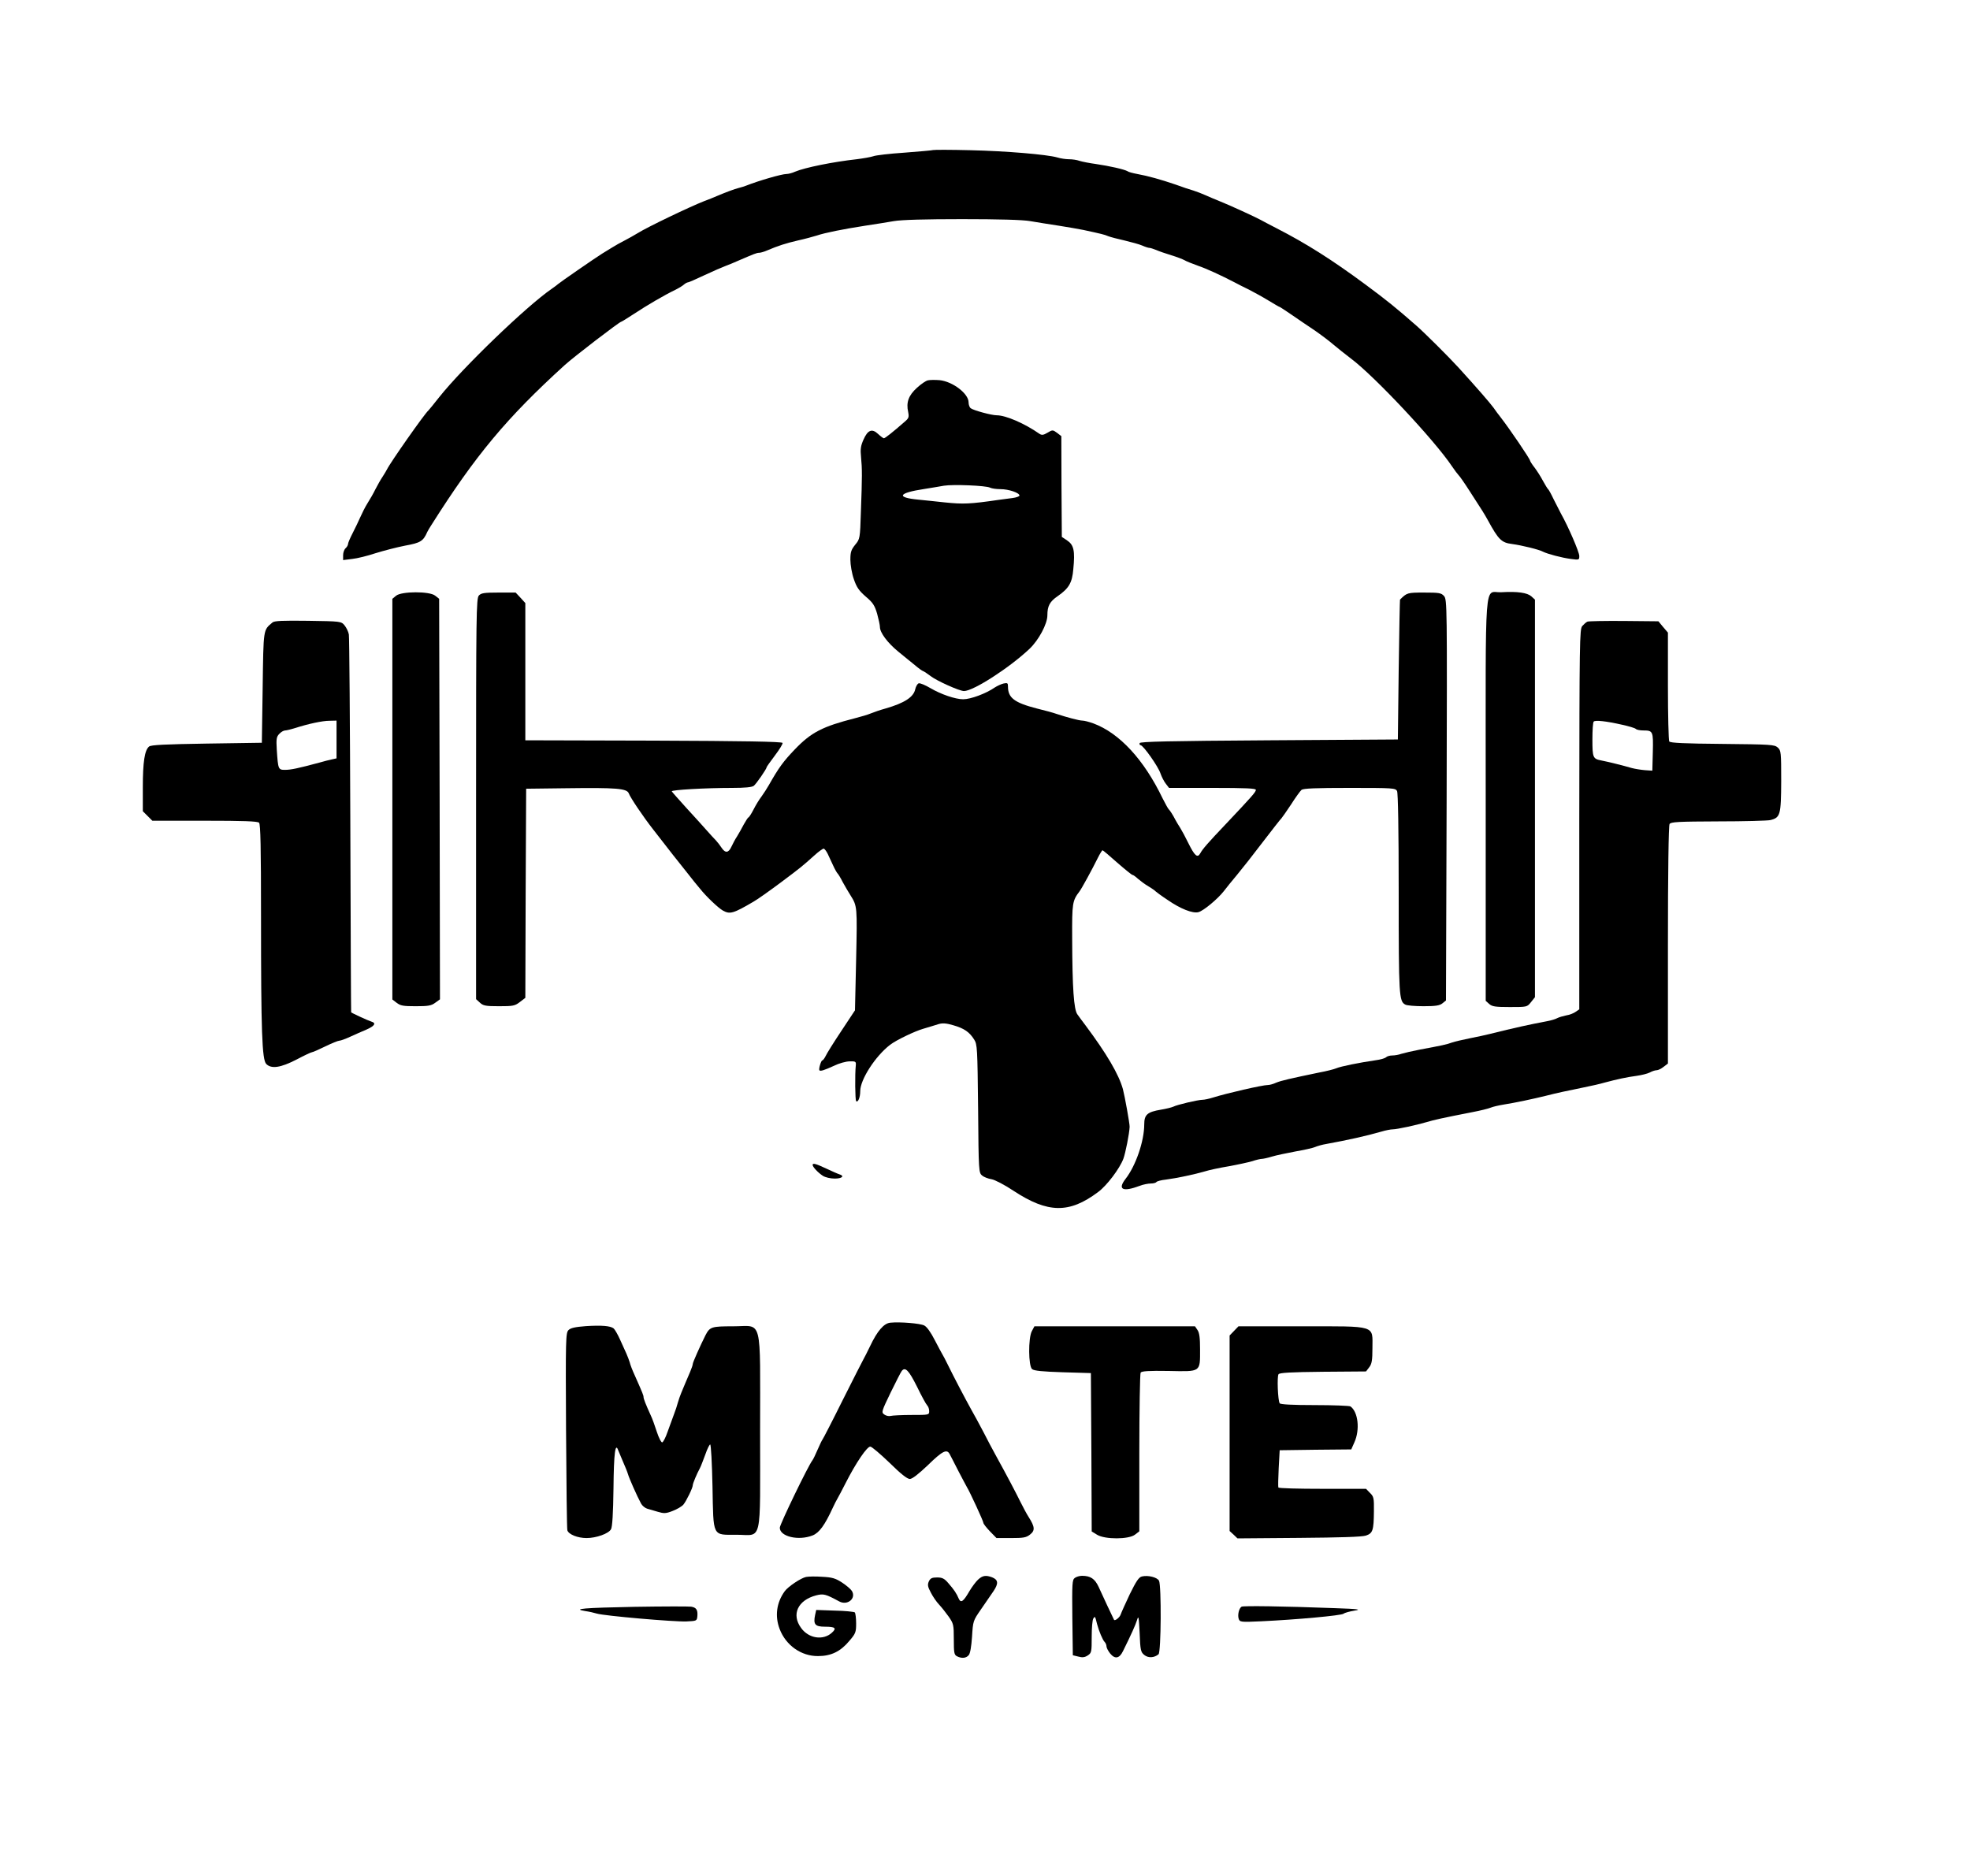 <?xml version="1.0" standalone="no"?>
<!DOCTYPE svg PUBLIC "-//W3C//DTD SVG 20010904//EN"
 "http://www.w3.org/TR/2001/REC-SVG-20010904/DTD/svg10.dtd">
<svg version="1.0" xmlns="http://www.w3.org/2000/svg"
 width="1200pt" height="1143pt" viewBox="0 0 1200 1143"
 preserveAspectRatio="xMidYMid meet">
<g transform="translate(0,1143) scale(0.1,-0.1)"
fill="#000000" stroke="none">
<path d="M5685 10516 c-5 -2 -84 -9 -175 -16 -91 -6 -177 -16 -191 -22 -15 -5
-60 -13 -100 -18 -145 -16 -317 -51 -376 -76 -17 -8 -41 -14 -52 -14 -29 0
-167 -40 -246 -71 -11 -4 -31 -11 -45 -14 -25 -6 -78 -26 -135 -50 -16 -7 -50
-21 -75 -30 -87 -34 -346 -158 -405 -195 -22 -13 -58 -34 -80 -45 -22 -11 -58
-31 -80 -45 -23 -14 -48 -29 -57 -35 -42 -26 -260 -177 -268 -185 -3 -3 -21
-17 -40 -30 -153 -105 -544 -482 -685 -660 -32 -41 -62 -77 -65 -80 -23 -19
-234 -320 -253 -360 -4 -8 -16 -28 -27 -45 -11 -16 -30 -50 -43 -75 -12 -25
-34 -63 -48 -85 -14 -22 -33 -60 -44 -85 -11 -25 -32 -69 -47 -98 -15 -29 -28
-59 -28 -66 0 -7 -7 -19 -15 -26 -8 -7 -15 -26 -15 -42 l0 -30 56 7 c30 3 94
19 142 35 48 15 129 36 180 46 94 17 110 27 135 84 4 8 15 27 25 42 268 424
459 653 812 974 55 50 334 264 344 264 3 0 38 22 78 48 77 51 186 115 253 147
22 11 46 26 53 33 7 6 18 12 23 12 5 0 50 20 101 44 51 24 109 49 128 56 19 7
53 21 75 31 100 43 114 49 129 49 8 0 30 6 48 14 68 29 115 44 188 61 41 9 93
23 115 30 50 17 160 39 295 60 58 9 137 21 175 28 45 8 192 12 415 12 223 0
370 -4 415 -12 39 -7 117 -19 175 -28 58 -9 125 -21 150 -26 111 -24 128 -28
151 -38 13 -5 58 -17 99 -26 41 -10 90 -23 108 -31 18 -8 37 -14 43 -14 6 0
25 -6 42 -13 18 -8 59 -22 92 -32 33 -10 69 -24 80 -30 11 -7 47 -21 80 -33
56 -19 142 -59 225 -102 19 -10 59 -31 89 -45 29 -15 82 -44 118 -66 35 -21
65 -39 68 -39 2 0 34 -21 72 -47 37 -25 100 -69 140 -95 39 -27 91 -66 115
-87 24 -20 72 -59 108 -86 144 -108 509 -498 614 -655 17 -25 35 -49 41 -55 6
-5 36 -48 66 -95 80 -123 91 -141 112 -179 65 -119 83 -137 147 -145 60 -8
166 -34 189 -47 28 -14 115 -37 169 -44 51 -7 52 -6 52 18 0 24 -68 181 -111
257 -10 19 -31 60 -46 90 -14 30 -29 57 -33 60 -4 3 -17 25 -31 50 -13 25 -36
61 -51 81 -16 20 -28 40 -28 43 0 10 -124 193 -180 265 -11 14 -31 40 -43 58
-22 30 -101 121 -212 243 -60 66 -208 213 -256 255 -123 108 -182 156 -312
252 -200 148 -360 250 -542 343 -44 23 -87 45 -95 50 -22 13 -198 94 -250 114
-25 10 -63 26 -85 36 -22 10 -56 23 -75 29 -19 5 -69 22 -110 37 -88 30 -166
52 -232 64 -27 5 -54 12 -60 17 -18 11 -110 32 -193 44 -38 5 -83 14 -99 19
-16 6 -45 10 -65 10 -20 0 -52 5 -71 11 -63 18 -310 39 -530 44 -118 3 -219 3
-225 1z"/>
<path d="M5653 9113 c-13 -2 -43 -23 -68 -46 -51 -46 -66 -89 -53 -147 6 -31
4 -38 -22 -60 -73 -64 -119 -100 -126 -100 -4 0 -20 12 -35 26 -37 35 -63 25
-89 -34 -17 -38 -20 -59 -15 -107 7 -72 7 -118 -1 -334 -5 -163 -6 -165 -35
-200 -24 -30 -29 -44 -29 -91 0 -31 9 -84 21 -118 17 -50 31 -70 72 -106 44
-37 55 -54 70 -105 9 -33 17 -69 17 -81 0 -34 46 -96 112 -150 35 -28 80 -66
102 -83 21 -18 43 -34 50 -36 6 -2 26 -16 45 -30 39 -30 176 -91 203 -91 57 0
276 141 399 257 56 53 109 152 109 204 0 57 14 84 64 118 67 47 87 80 94 164
11 112 3 147 -37 174 l-33 22 -2 307 -1 307 -26 20 c-26 19 -28 19 -58 1 -25
-15 -35 -16 -49 -7 -90 63 -205 113 -261 113 -31 0 -142 30 -158 43 -7 5 -13
21 -13 36 0 53 -97 127 -177 135 -26 2 -58 2 -70 -1z m378 -654 c10 -5 38 -9
64 -9 49 0 115 -22 115 -39 0 -5 -19 -12 -42 -15 -24 -3 -61 -8 -83 -11 -178
-26 -218 -27 -327 -16 -62 7 -135 14 -163 17 -139 13 -124 41 35 65 41 7 95
15 120 20 55 9 257 1 281 -12z"/>
<path d="M9145 7822 c-106 -6 -95 137 -95 -1262 l0 -1227 21 -19 c18 -16 37
-19 126 -19 105 0 105 0 129 30 l24 30 0 1211 0 1211 -22 20 c-25 22 -84 31
-183 25z"/>
<path d="M2413 7801 l-23 -19 0 -1220 0 -1221 26 -20 c23 -18 41 -21 116 -21
75 0 95 3 119 21 l29 21 -2 1220 -3 1220 -24 19 c-34 28 -205 27 -238 0z"/>
<path d="M2917 7802 c-16 -17 -17 -117 -17 -1239 l0 -1220 23 -21 c20 -19 35
-22 117 -22 84 0 96 2 126 25 l34 26 2 637 3 637 245 3 c304 4 368 -1 380 -31
10 -27 89 -144 147 -218 87 -113 170 -218 212 -270 23 -30 57 -72 75 -93 38
-48 111 -117 139 -133 43 -24 63 -19 187 54 25 14 99 67 165 116 124 93 129
97 206 166 25 23 51 41 56 41 5 0 17 -15 25 -32 8 -18 24 -51 34 -73 10 -22
22 -42 25 -45 4 -3 19 -27 33 -55 15 -27 36 -63 47 -80 41 -65 41 -69 34 -390
l-7 -310 -84 -127 c-46 -69 -89 -138 -95 -152 -7 -14 -16 -26 -20 -26 -7 0
-23 -51 -18 -60 5 -8 30 0 89 27 30 15 73 27 95 27 37 1 40 -1 38 -24 -6 -56
-4 -212 2 -218 11 -11 25 22 25 61 0 70 92 213 182 282 36 28 150 83 203 98
33 10 74 22 92 28 24 7 46 6 90 -7 66 -19 98 -41 127 -87 19 -30 20 -51 24
-422 3 -384 4 -390 25 -407 11 -9 37 -19 57 -22 19 -3 79 -34 133 -70 210
-138 340 -140 516 -8 53 39 131 142 154 203 13 36 36 151 38 194 1 18 -30 189
-41 230 -25 90 -99 216 -229 390 -17 22 -38 51 -48 65 -22 29 -31 159 -32 463
-1 216 1 229 45 287 13 17 77 134 111 203 13 26 26 47 29 47 3 0 43 -34 89
-75 47 -41 89 -75 93 -75 5 0 20 -11 34 -24 14 -12 43 -34 64 -46 22 -13 41
-27 44 -31 3 -3 35 -27 73 -52 78 -54 152 -83 187 -74 31 8 117 80 154 127 14
19 51 64 81 100 30 36 101 126 157 200 57 74 108 140 114 145 5 6 32 44 59 85
26 41 55 81 63 88 12 9 86 12 294 12 264 0 278 -1 288 -19 6 -13 10 -227 10
-624 0 -623 2 -657 40 -677 10 -6 61 -10 112 -10 73 0 98 4 115 18 l21 17 4
1221 c3 1190 3 1222 -16 1243 -17 19 -30 21 -121 21 -102 0 -105 -1 -147 -43
-1 -1 -5 -193 -8 -427 l-5 -425 -784 -5 c-615 -4 -785 -8 -789 -17 -2 -7 1
-13 6 -13 16 0 108 -131 121 -172 7 -20 21 -48 32 -62 l20 -26 265 0 c205 0
264 -3 264 -12 0 -13 -26 -42 -179 -204 -116 -122 -146 -157 -160 -183 -17
-30 -34 -15 -73 64 -16 33 -38 74 -48 90 -11 17 -24 39 -30 50 -14 28 -34 59
-41 65 -4 3 -20 33 -37 66 -114 237 -263 398 -422 457 -25 9 -55 17 -67 17
-19 0 -91 19 -158 41 -16 6 -70 21 -120 33 -136 35 -175 65 -175 133 0 22 -3
24 -27 19 -16 -4 -39 -15 -53 -24 -53 -37 -147 -72 -193 -72 -47 0 -135 30
-198 67 -32 19 -65 33 -73 30 -8 -3 -17 -19 -21 -36 -10 -48 -66 -84 -180
-117 -33 -9 -73 -23 -90 -30 -16 -7 -59 -20 -95 -29 -200 -51 -268 -86 -368
-190 -70 -73 -98 -111 -158 -217 -12 -21 -32 -52 -45 -70 -14 -18 -36 -54 -49
-80 -14 -27 -28 -48 -31 -48 -3 0 -15 -19 -28 -42 -12 -24 -31 -56 -41 -73
-11 -16 -26 -45 -34 -62 -18 -40 -38 -42 -61 -7 -9 14 -24 33 -33 43 -9 9 -35
37 -56 61 -22 25 -78 87 -125 138 -47 52 -87 97 -89 101 -3 9 205 21 369 21
77 0 120 4 131 13 15 12 78 103 78 113 0 3 23 35 50 71 28 37 49 71 47 77 -3
8 -241 12 -785 14 l-782 2 0 418 0 418 -29 32 -30 32 -104 0 c-88 0 -106 -3
-120 -18z"/>
<path d="M1660 7638 c-57 -48 -55 -33 -60 -397 l-5 -336 -336 -5 c-252 -4
-340 -8 -351 -18 -27 -22 -38 -95 -38 -247 l0 -147 29 -29 29 -29 319 0 c235
0 322 -3 331 -12 9 -9 12 -150 12 -573 0 -700 6 -871 32 -897 31 -31 87 -23
184 27 47 25 90 45 95 45 5 0 41 16 80 35 39 19 78 35 86 35 8 0 38 11 66 24
29 13 73 33 100 44 49 22 60 39 30 48 -20 6 -122 53 -124 57 -1 1 -3 513 -5
1137 -2 624 -6 1149 -9 1165 -3 17 -15 41 -26 55 -21 25 -22 25 -223 28 -154
2 -205 0 -216 -10z m390 -713 l0 -115 -27 -6 c-16 -3 -50 -12 -78 -20 -130
-35 -174 -44 -208 -44 -42 0 -43 2 -51 122 -4 66 -2 79 15 97 11 12 27 21 36
21 8 0 36 7 62 15 78 25 164 44 209 44 l42 1 0 -115z"/>
<path d="M9670 7643 c-8 -3 -22 -16 -32 -27 -16 -20 -17 -91 -18 -1178 l0
-1157 -22 -15 c-12 -9 -38 -19 -58 -22 -19 -4 -44 -11 -55 -17 -11 -6 -38 -14
-60 -18 -106 -20 -198 -40 -350 -78 -22 -6 -76 -17 -120 -26 -44 -9 -93 -20
-110 -26 -32 -12 -61 -18 -195 -43 -47 -9 -98 -21 -114 -26 -16 -6 -41 -10
-55 -10 -15 0 -32 -5 -38 -11 -6 -6 -37 -15 -69 -19 -90 -13 -206 -36 -234
-48 -14 -6 -61 -18 -105 -26 -173 -36 -231 -49 -262 -62 -17 -8 -39 -14 -50
-14 -33 0 -250 -50 -333 -76 -25 -8 -54 -14 -65 -14 -27 0 -155 -30 -178 -42
-11 -5 -44 -13 -74 -18 -84 -14 -103 -30 -103 -90 0 -102 -52 -253 -114 -332
-50 -65 -17 -81 87 -42 20 8 51 14 67 14 16 0 31 4 34 9 4 5 30 12 59 15 63 8
176 32 237 50 25 8 90 22 145 31 55 10 119 24 143 31 23 8 50 14 58 14 8 0 36
6 62 14 26 8 90 21 142 31 52 9 106 21 120 27 14 6 45 15 70 19 127 23 244 49
334 75 26 8 58 14 70 14 25 0 141 25 206 44 43 13 95 25 280 61 47 9 96 21
110 27 14 6 50 14 80 19 70 11 178 34 255 53 70 18 132 31 235 52 41 8 98 21
125 29 75 20 134 33 195 41 29 4 65 13 79 20 14 8 33 14 42 14 9 0 28 9 43 21
l26 20 0 722 c0 439 4 728 10 737 8 13 53 15 297 16 158 0 301 4 317 8 61 15
65 32 66 237 0 176 -1 187 -21 205 -20 18 -43 19 -337 22 -234 2 -318 6 -324
15 -4 7 -8 158 -8 337 l0 326 -29 34 -29 35 -208 2 c-115 1 -216 -1 -224 -4z
m210 -628 c41 -9 79 -20 85 -26 5 -5 25 -9 45 -9 59 0 61 -5 58 -131 l-3 -114
-45 3 c-25 2 -61 8 -80 13 -47 14 -148 39 -185 46 -52 10 -55 17 -55 128 0 56
3 105 8 109 9 10 75 3 172 -19z"/>
<path d="M4950 4333 c1 -13 33 -47 62 -66 16 -10 46 -17 73 -17 45 0 61 16 28
26 -10 3 -46 19 -80 35 -64 30 -83 35 -83 22z"/>
<path d="M5423 3372 c-39 -4 -79 -50 -123 -143 -17 -35 -35 -71 -40 -79 -5 -8
-62 -121 -127 -250 -64 -129 -120 -237 -123 -240 -3 -3 -16 -30 -29 -60 -13
-30 -27 -60 -32 -66 -25 -31 -199 -391 -199 -411 0 -54 114 -81 200 -47 40 16
74 62 123 169 10 22 23 47 28 55 5 8 27 50 49 93 65 128 133 227 152 224 9 -1
62 -46 117 -99 68 -67 107 -98 123 -98 15 0 52 29 111 85 89 87 115 99 132 66
6 -10 29 -57 53 -103 24 -45 47 -90 52 -98 18 -29 100 -207 100 -217 0 -6 18
-29 40 -52 l40 -41 89 0 c75 0 92 3 115 21 32 25 30 47 -8 107 -13 20 -35 62
-50 92 -26 53 -82 160 -151 285 -18 33 -52 96 -74 140 -23 44 -57 107 -76 140
-36 65 -106 198 -143 274 -12 25 -27 53 -32 61 -5 8 -26 48 -47 88 -23 45 -47
79 -63 87 -25 13 -148 23 -207 17z m163 -390 c27 -56 55 -107 62 -114 7 -7 12
-22 12 -35 0 -23 -2 -23 -107 -23 -60 0 -117 -3 -128 -6 -11 -3 -28 1 -39 9
-18 13 -16 19 39 133 32 65 62 125 68 132 21 27 43 4 93 -96z"/>
<path d="M3568 3351 c-65 -5 -92 -11 -105 -24 -17 -17 -18 -53 -15 -610 2
-326 5 -600 8 -610 8 -25 63 -47 117 -47 59 0 135 27 149 54 8 14 13 95 15
250 2 214 11 282 29 230 4 -10 17 -41 29 -69 12 -27 26 -61 30 -75 7 -25 55
-134 80 -180 7 -13 24 -27 37 -31 13 -4 42 -12 65 -19 37 -11 49 -11 90 5 26
10 56 27 66 39 18 22 57 102 57 118 0 11 25 70 43 103 6 11 20 48 33 83 12 35
26 63 30 62 5 0 11 -114 14 -254 6 -314 -3 -296 147 -296 159 0 143 -70 143
629 0 713 18 641 -164 641 -132 0 -142 -3 -169 -55 -33 -66 -77 -165 -77 -174
0 -6 -7 -27 -16 -48 -9 -21 -22 -51 -29 -68 -7 -16 -18 -43 -25 -60 -7 -16
-16 -43 -21 -60 -4 -16 -15 -50 -25 -75 -9 -25 -26 -72 -38 -104 -11 -33 -26
-61 -32 -63 -6 -2 -21 27 -33 64 -12 37 -28 82 -36 98 -32 70 -45 104 -45 114
0 10 -5 23 -53 131 -14 30 -28 66 -31 80 -4 14 -14 39 -21 55 -8 17 -25 55
-39 86 -14 31 -31 60 -38 66 -20 16 -74 20 -170 14z"/>
<path d="M6285 3320 c-22 -43 -21 -212 2 -231 12 -10 63 -15 187 -19 l171 -5
3 -483 2 -482 33 -20 c47 -29 193 -29 231 1 l26 20 0 477 c0 262 4 483 8 490
7 9 48 12 171 10 198 -4 191 -9 191 132 0 70 -4 101 -16 118 l-15 22 -489 0
-489 0 -16 -30z"/>
<path d="M7517 3322 l-27 -28 0 -595 0 -596 24 -22 24 -23 374 3 c250 2 384 6
408 14 42 14 48 31 49 148 1 81 -1 90 -24 112 l-24 25 -265 0 c-146 0 -266 3
-269 8 -2 4 -1 57 2 117 l6 110 218 3 218 2 19 43 c35 77 23 186 -24 219 -6 4
-104 8 -218 8 -135 0 -209 4 -213 11 -11 17 -17 163 -7 177 6 9 72 13 271 15
l262 2 19 25 c16 20 20 42 20 117 0 142 31 133 -434 133 l-382 0 -27 -28z"/>
<path d="M4910 1823 c-31 -6 -110 -59 -130 -87 -50 -69 -61 -151 -31 -230 38
-100 132 -166 234 -165 80 0 137 28 191 93 38 44 41 53 41 106 0 32 -4 62 -8
67 -5 4 -60 10 -122 11 l-113 4 -7 -31 c-12 -57 0 -71 60 -71 63 0 73 -9 42
-37 -53 -48 -141 -35 -187 29 -61 83 -20 170 92 199 44 11 57 8 140 -37 50
-27 105 18 77 64 -7 11 -34 34 -60 51 -40 26 -60 32 -121 35 -40 3 -84 2 -98
-1z"/>
<path d="M5958 1807 c-14 -13 -37 -44 -52 -69 -38 -66 -53 -76 -66 -47 -13 31
-28 54 -64 95 -24 28 -37 34 -68 34 -31 0 -41 -5 -50 -24 -9 -20 -7 -33 12
-68 12 -24 34 -56 50 -73 15 -16 42 -50 59 -74 29 -42 31 -49 31 -137 0 -82 2
-95 19 -104 29 -15 57 -12 72 7 9 10 16 53 20 112 6 95 6 97 54 166 27 39 61
89 77 112 31 46 29 69 -9 84 -38 14 -58 11 -85 -14z"/>
<path d="M6547 1817 c-16 -11 -17 -35 -15 -241 l3 -230 33 -8 c25 -7 40 -5 58
7 23 15 24 21 24 113 0 53 4 104 10 112 10 16 11 14 23 -35 11 -42 34 -96 45
-107 7 -7 12 -19 12 -28 0 -8 10 -28 23 -44 29 -35 56 -30 78 16 51 103 75
157 85 188 9 31 11 22 16 -79 4 -105 7 -116 28 -133 24 -20 61 -18 87 4 16 13
18 419 3 448 -11 21 -67 35 -104 26 -19 -4 -35 -29 -74 -108 -27 -57 -52 -113
-56 -125 -6 -17 -35 -40 -40 -31 -7 13 -77 163 -94 201 -23 49 -49 67 -101 67
-15 0 -35 -6 -44 -13z"/>
<path d="M3863 1641 c-305 -6 -383 -12 -297 -26 22 -3 53 -10 69 -15 45 -14
472 -51 546 -48 63 3 64 3 67 33 3 38 -7 52 -38 57 -14 2 -170 2 -347 -1z"/>
<path d="M7563 1642 c-16 -10 -25 -49 -18 -73 7 -21 11 -22 139 -16 214 10
487 35 500 46 7 6 37 14 67 19 45 7 25 10 -121 15 -316 12 -556 15 -567 9z"/>
</g>
</svg>

